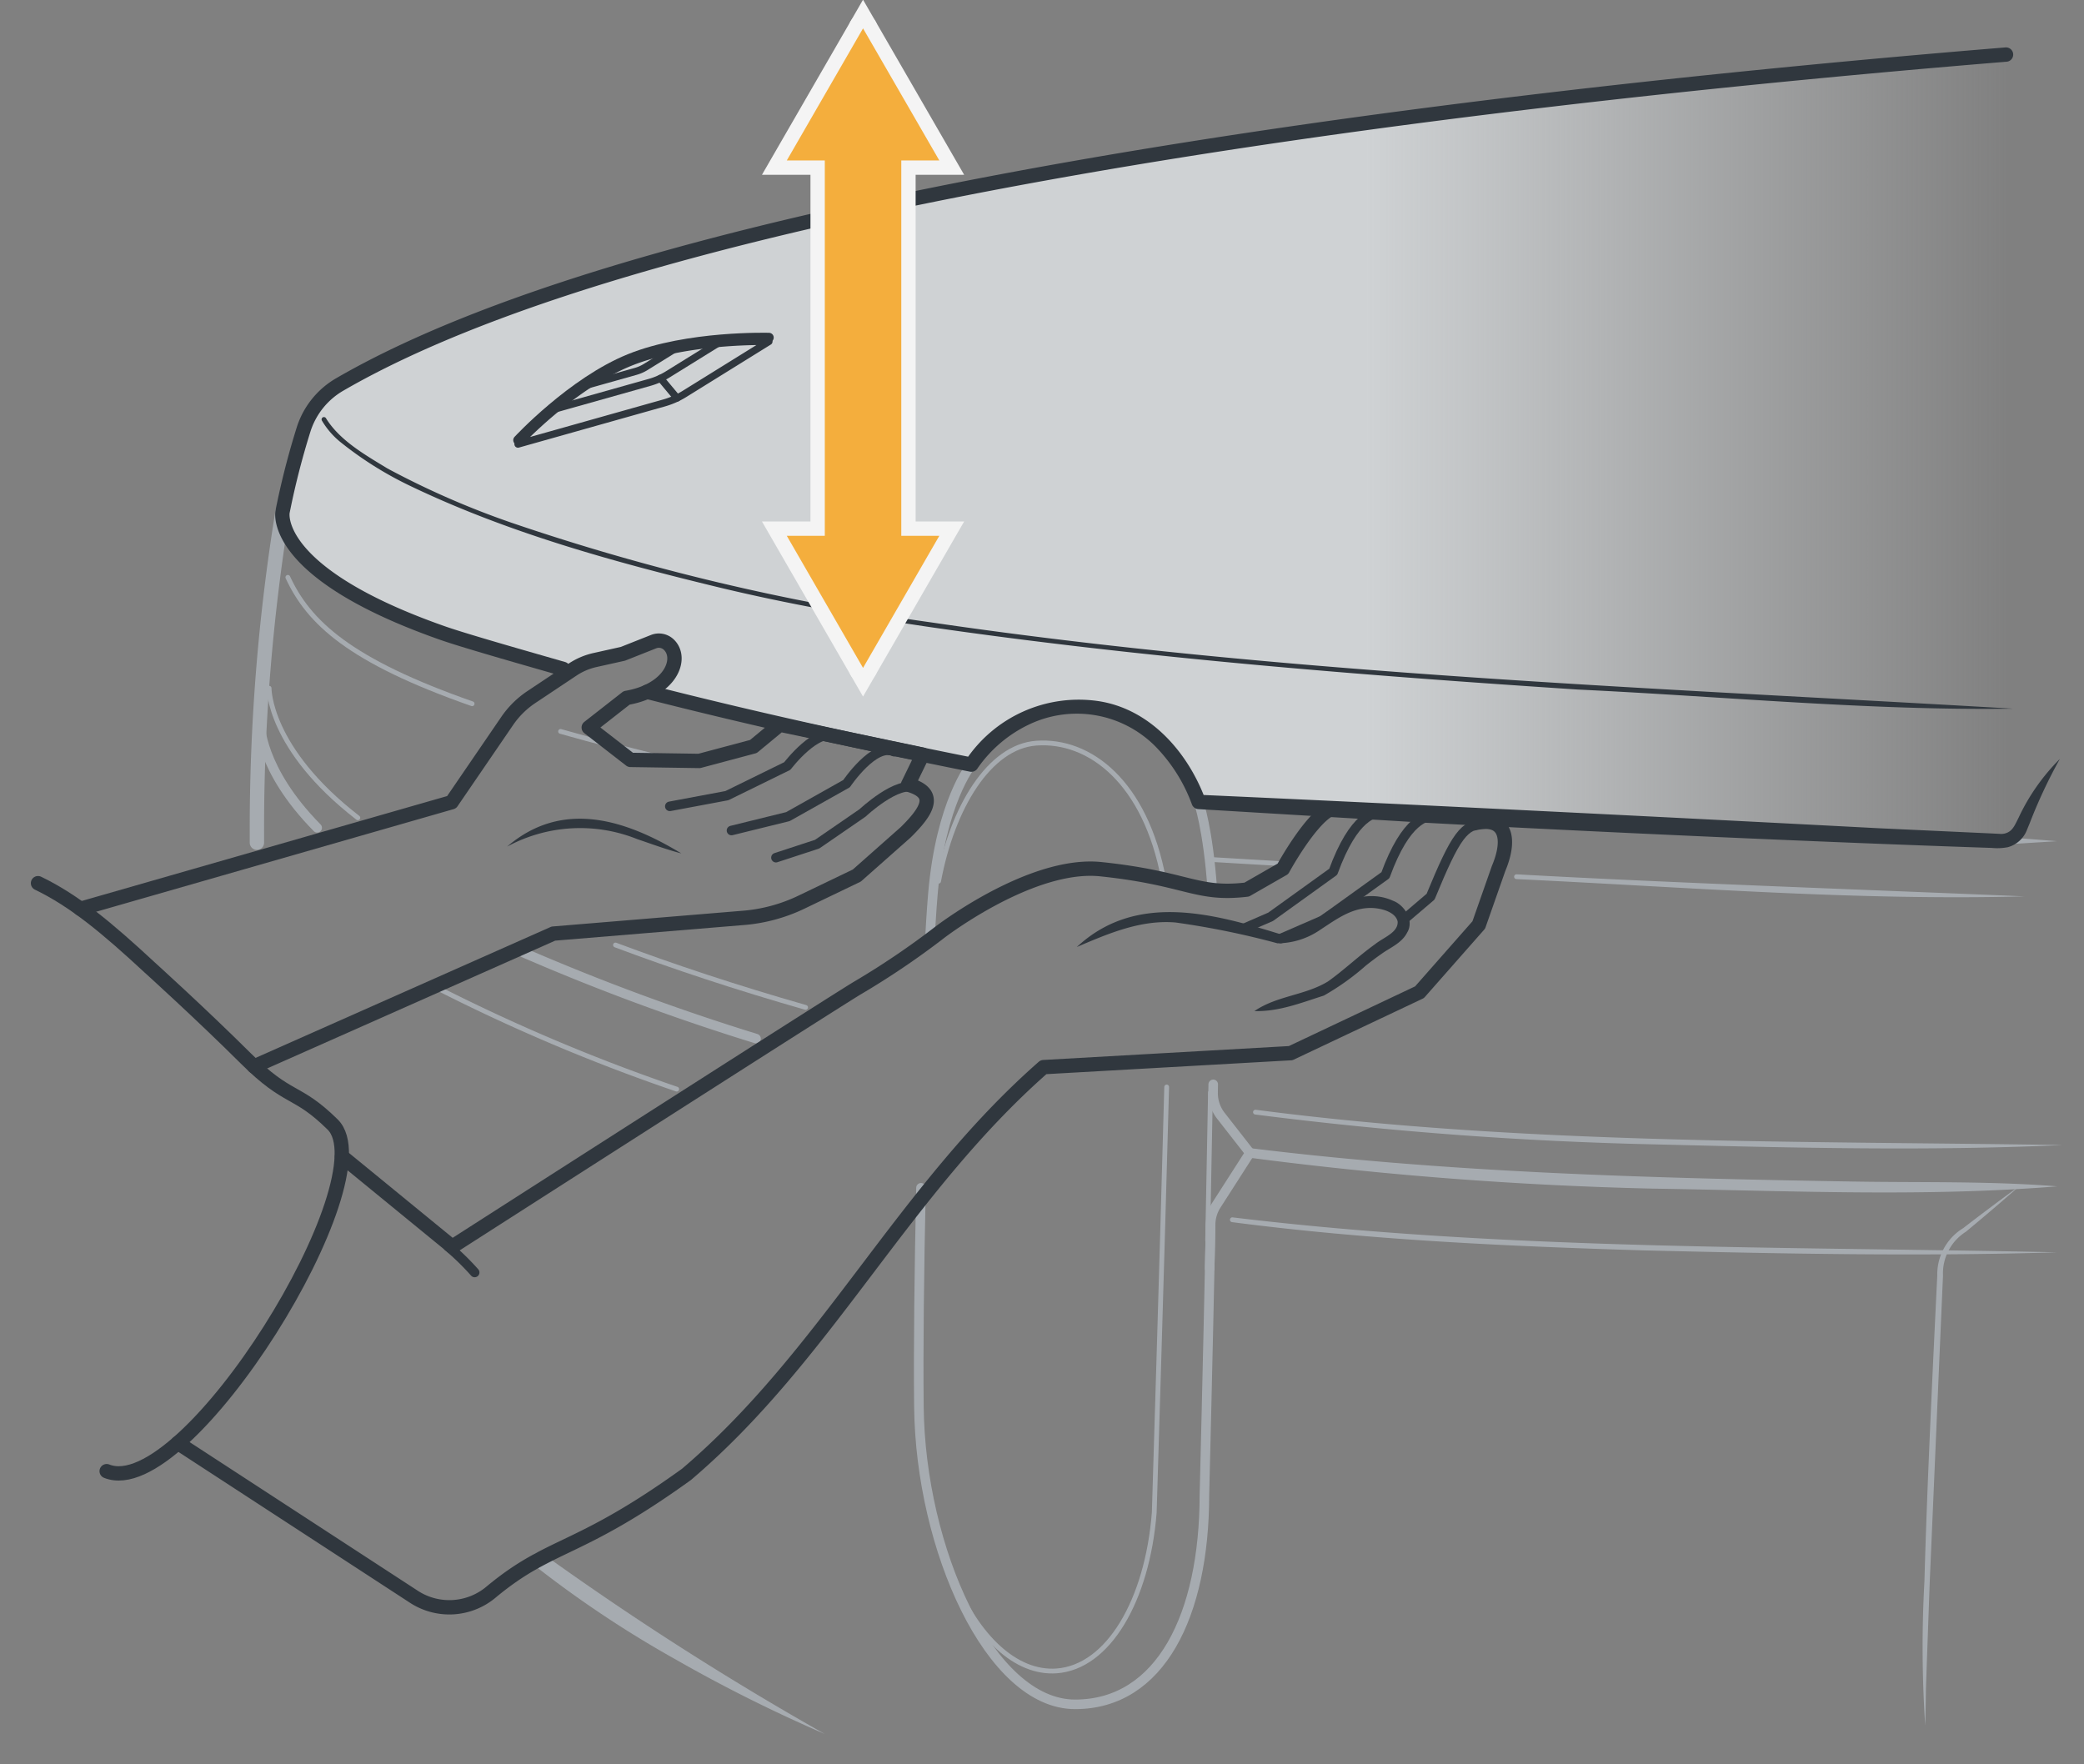 <svg xmlns="http://www.w3.org/2000/svg" xmlns:xlink="http://www.w3.org/1999/xlink" width="218" height="184.554" viewBox="0 0 218 184.554"><rect x="0" y="0" width="218" height="184.554" fill="#808080" stroke="none"/><defs><linearGradient id="fcf911ed-22ef-41e2-aeae-63d0a21aad73" x1="210.308" y1="46.618" x2="142.909" y2="46.618" gradientUnits="userSpaceOnUse"><stop offset="0" stop-color="#cfd2d4" stop-opacity="0"/><stop offset="1" stop-color="#cfd2d4"/></linearGradient></defs><g id="a74df101-025f-4404-9775-827e70c54e7a" data-name="below"><path d="M56.811,162.546A320.876,320.876,0,0,0,86.269,181.37a156.906,156.906,0,0,1-15.716-7.861,113.826,113.826,0,0,1-14.644-9.765.75.75,0,0,1,.9-1.2Z" style="fill:#a6abb0"/><path d="M29.556,53.526a206.4,206.4,0,0,0-2.682,33.65v.968" style="fill:none;stroke:#a6abb0;stroke-linecap:round;stroke-linejoin:round;stroke-width:1.5px"/><path d="M126.822,93.085c-.46-6.484-1.438-9.2-1.438-9.2" style="fill:none;stroke:#a6abb0;stroke-linecap:round;stroke-linejoin:round"/><path d="M96.343,124.243c-.19,8.5-.286,16.9-.219,22.916.162,14.793,7.4,31.116,16.338,31.116s13.507-9.334,13.527-21.851c0,0,.352-13.817.652-28.379" style="fill:none;stroke:#a6abb0;stroke-linecap:round;stroke-linejoin:round"/><path d="M101.61,79.982S98.4,83.924,97.587,93.515c-.073.852-.145,1.858-.216,3q-.057.889-.1,1.777" style="fill:none;stroke:#a6abb0;stroke-linecap:round;stroke-linejoin:round"/><path d="M215.2,87.988l-7.1.442a.5.5,0,0,1-.062-1,.591.591,0,0,1,.1,0l7.056.557Z" style="fill:#a6abb0"/><path d="M130.814,120.1c20.965,2.594,42.137,3.14,63.244,3.493,7.047.114,14.09-.062,21.145.5-14.081,1.136-28.208.453-42.313.237a395.916,395.916,0,0,1-42.214-3.236.5.5,0,0,1,.138-.99Z" style="fill:#a6abb0"/><path d="M134.355,90.354c-2.193-.127-3.447-.2-3.447-.2l-4.382-.26" style="fill:none;stroke:#a6abb0;stroke-linecap:round;stroke-linejoin:round;stroke-width:0.5px"/><path d="M211.769,93.761c-17.72.464-35.449-.968-53.144-1.807a.25.25,0,0,1,.027-.5c15.662.881,37.681,1.647,53.117,2.306Z" style="fill:#a6abb0"/><path d="M131.371,116.084c27.983,3.651,56.254,3.253,84.405,3.688-14.089.644-28.2.286-42.292-.06a398.75,398.75,0,0,1-42.182-3.133.25.25,0,1,1,.069-.495Z" style="fill:#a6abb0"/><path d="M54.756,99.644a235.429,235.429,0,0,0,24.329,8.994" style="fill:none;stroke:#a6abb0;stroke-linecap:round;stroke-linejoin:round"/><path d="M27.2,75.625s-.075,4.831,5.98,10.964" style="fill:none;stroke:#a6abb0;stroke-linecap:round;stroke-linejoin:round"/><path d="M211.378,123.948q-2.832,2.492-5.735,4.894a5.145,5.145,0,0,0-2.392,4.587c-.372,8.422-1.016,23.564-1.386,32-.087,2.414-.325,8.936-.4,11.29-.017,1.253-.035,2.507-.074,3.767a123.315,123.315,0,0,1-.083-15.077c.254-9.49.875-22.425,1.344-32a5.662,5.662,0,0,1,2.692-4.933q2.988-2.3,6.036-4.519Z" style="fill:#a6abb0"/><path d="M122.042,113.7c-.468,17.642-1.3,44.522-1.3,44.522-.723,9.177-4.808,16.171-10.222,16.556-4.259.3-8.283-3.558-10.788-9.592" style="fill:none;stroke:#a6abb0;stroke-linecap:round;stroke-linejoin:round;stroke-width:0.5px"/><path d="M98.184,92.171c1.445-7.724,5.315-14.088,10.23-14.438,5.6-.4,11.415,4.1,13.306,14.239" style="fill:none;stroke:#a6abb0;stroke-linecap:round;stroke-linejoin:round;stroke-width:0.5px"/><path d="M126.911,113.425l-.014.858a3.85,3.85,0,0,0,.814,2.426l3.034,3.885-3.5,5.457a3.846,3.846,0,0,0-.607,1.994l-.1,4.641" style="fill:none;stroke:#a6abb0;stroke-linecap:round;stroke-linejoin:round"/><path d="M45.211,103.071a191.747,191.747,0,0,0,25.576,10.852" style="fill:none;stroke:#a6abb0;stroke-linecap:round;stroke-linejoin:round;stroke-width:0.5px"/><path d="M128.946,127.339c28.613,3.457,57.487,3.025,86.253,3.654-14.4.442-28.808.145-43.207-.2-14.394-.435-28.808-1.094-43.111-2.956a.25.25,0,0,1,.065-.5Z" style="fill:#a6abb0"/><line x1="126.622" y1="114.283" x2="126.328" y2="129.738" style="fill:none;stroke:#a6abb0;stroke-linecap:round;stroke-linejoin:round;stroke-width:0.5px"/><path d="M58.638,76.506c3.517,1,7.474,2.026,11.931,3.1" style="fill:none;stroke:#a6abb0;stroke-linecap:round;stroke-linejoin:round;stroke-width:0.5px"/><path d="M30.111,60.389c2.184,4.717,6.457,8.738,19.278,13.224" style="fill:none;stroke:#a6abb0;stroke-linecap:round;stroke-linejoin:round;stroke-width:0.5px"/><path d="M64.381,98.847c6.022,2.261,12.663,4.462,19.889,6.527" style="fill:none;stroke:#a6abb0;stroke-linecap:round;stroke-linejoin:round;stroke-width:0.5px"/><path d="M28.151,71.987s-.1,6.3,9.283,13.554" style="fill:none;stroke:#a6abb0;stroke-linecap:round;stroke-linejoin:round;stroke-width:0.5px"/></g><g id="b1336038-b215-4912-9881-b176c7270318" data-name="illustration"><path d="M35.529,40.222c34.34-19.91,118.26-30.12,179.81-34.96v74.3a33.7,33.7,0,0,0-3.99,7.11,2.242,2.242,0,0,1-2.11,1.3c-30.19-1.14-83.85-4.08-83.85-4.08s-2.91-8.9-11.05-9.89c-8.41-.99-12.73,5.98-12.73,5.98s-1.91-.38-5.09-1.05l-4.2-.87c-7.26-1.58-15.69-3.393-24.636-5.706,2.79-1.3,3.384-3.753,2.151-4.914a1.507,1.507,0,0,0-1.566-.279l-3.213,1.269-2.925.657a7,7,0,0,0-2.34,1l-.126.09c-3.114-.891-10.645-3.006-13.4-3.976-18.05-6.34-16.7-12.68-16.7-12.68a81.447,81.447,0,0,1,2.21-8.64A8.433,8.433,0,0,1,35.529,40.222Z" style="fill:url(#fcf911ed-22ef-41e2-aeae-63d0a21aad73)"/><path d="M58.911,69.97C56.085,69.15,48.8,67.1,46.259,66.206c-18.044-6.34-16.7-12.68-16.7-12.68a82.416,82.416,0,0,1,2.211-8.643,8.355,8.355,0,0,1,3.765-4.666C68.862,20.9,148.891,10.713,209.843,5.708" style="fill:none;stroke:#30373e;stroke-linecap:round;stroke-linejoin:round;stroke-width:1.5px"/><path d="M215.465,79.4a53.088,53.088,0,0,0-3.13,6.671l-.282.683a2.979,2.979,0,0,1-2.025,1.864,5.834,5.834,0,0,1-1.682.074c-17.019-.565-42.231-1.7-59.3-2.636l-23.7-1.423a.758.758,0,0,1-.672-.516,17.022,17.022,0,0,0-3.842-6.073,11.585,11.585,0,0,0-13.193-2.258,13.7,13.7,0,0,0-5.388,4.591.751.751,0,0,1-.782.342c-11.38-2.28-22.709-4.757-33.96-7.631a.75.75,0,1,1,.374-1.453c11.206,2.863,22.529,5.339,33.874,7.611l-.782.342a14.2,14.2,0,0,1,13.873-6.259c5.459.8,9.421,5.362,11.252,10.322l-.671-.516c21.124.944,50.009,2.393,71.124,3.5l11.853.548.741.037a1.746,1.746,0,0,0,.531-.026c.842-.193,1.071-.857,1.486-1.673a21.506,21.506,0,0,1,4.3-6.125Z" style="fill:#30373e"/><path d="M54.184,46.455l15.262-4.3a8.344,8.344,0,0,0,2.146-.945l8.845-5.489s-8.493-.25-14.549,2.2S54.184,46.455,54.184,46.455Z" style="fill:none;stroke:#30373e;stroke-linecap:round;stroke-linejoin:round;stroke-width:0.75px"/><path d="M57.735,42.873,67.942,40a7.4,7.4,0,0,0,1.9-.836l5.968-3.7" style="fill:none;stroke:#30373e;stroke-linecap:round;stroke-linejoin:round;stroke-width:0.75px"/><path d="M60.767,40.459l5.722-1.61a4.143,4.143,0,0,0,1.064-.468L70.9,36.305" style="fill:none;stroke:#30373e;stroke-linecap:round;stroke-linejoin:round;stroke-width:0.75px"/><path d="M80.437,35.311s-8.493-.25-14.549,2.194-11.7,8.535-11.7,8.535" style="fill:none;stroke:#30373e;stroke-linecap:round;stroke-linejoin:round"/><path d="M8.415,95.061,47.24,83.915l5.814-8.5a9.373,9.373,0,0,1,2.54-2.509l4.3-2.865a6.949,6.949,0,0,1,2.34-1l2.928-.653,3.211-1.273a1.5,1.5,0,0,1,1.564.29c1.526,1.41.279,4.791-4.387,5.594l-3.964,3.1,4.364,3.386,7.2.109,5.663-1.511L81.573,75.8l14.941,3.131-1.528,3.137c3.141.884,2.073,2.716-.255,5l-5.1,4.513-5.8,2.788a17.25,17.25,0,0,1-6.243,1.656l-19.7,1.63L26.579,111.546" style="fill:none;stroke:#30373e;stroke-linecap:round;stroke-linejoin:round;stroke-width:1.5px"/><path d="M53.051,88.553c5.77-4.955,12.383-2.827,18.218.713-1.568-.408-3.084-.979-4.588-1.485a16.033,16.033,0,0,0-13.63.772Z" style="fill:#30373e"/><path d="M95.823,82.437c-1.876-.9-5.59,2.591-5.59,2.591L85.478,88.3l-4.309,1.411" style="fill:none;stroke:#30373e;stroke-linecap:round;stroke-linejoin:round"/><path d="M93.534,78.626c-2.056-.987-4.978,3.343-4.978,3.343l-6.137,3.45-5.9,1.453" style="fill:none;stroke:#30373e;stroke-linecap:round;stroke-linejoin:round"/><path d="M87.516,77.066c-2-1.1-5.158,3.058-5.158,3.058l-6.321,3.1-5.97,1.118" style="fill:none;stroke:#30373e;stroke-linecap:round;stroke-linejoin:round"/><path d="M11.158,153.884c8.367,3.369,29.313-30.679,23.636-36.263-3.821-3.758-4.564-2.417-9.065-6.894-4.715-4.69-10.088-9.546-10.088-9.546-4.429-4.106-7.847-6.959-11.665-8.8" style="fill:none;stroke:#30373e;stroke-linecap:round;stroke-linejoin:round;stroke-width:1.5px"/><path d="M18.605,150.938l24.78,16.142a6.791,6.791,0,0,0,8.057-.608c6.26-5.172,8.965-4.033,20.366-12.25,14.636-12.427,22.644-29.687,37.353-42.6l25.852-1.462,13.476-6.372,6.2-7.038,2.071-5.9c1.317-3.121.779-5.548-2.535-4.732l-.072-.615-14.992-.858c-2.15,1.07-4.959,6.236-4.959,6.236l-3.786,2.171c-5.31.628-6.188-1.181-15.252-2.133-6.329-.665-14.413,4.771-16.794,6.551A84.244,84.244,0,0,1,89.6,103.4c-3.323,2.034-28.582,18.211-42.3,27l-11.53-9.434" style="fill:none;stroke:#30373e;stroke-linecap:round;stroke-linejoin:round;stroke-width:1.5px"/><path d="M155.332,86.183c-2.175,0-3.025,1.166-5.684,7.611l-2.84,2.421" style="fill:none;stroke:#30373e;stroke-linecap:round;stroke-linejoin:round"/><path d="M150.17,85.269c-.923.056-3.078.335-5.247,6.281l-6.549,4.709-4.4,1.913" style="fill:none;stroke:#30373e;stroke-linecap:round;stroke-linejoin:round"/><path d="M144.713,84.906c-.923.056-3.078.335-5.247,6.281l-6.549,4.71-2.963,1.288" style="fill:none;stroke:#30373e;stroke-linecap:round;stroke-linejoin:round"/><path d="M112.648,99.053c6.111-5.695,14.1-3.564,21.252-1.345.018,0-.171-.018-.169-.018a7.683,7.683,0,0,0,3.659-1.321c2.29-1.737,5.307-3.517,8.32-2.152,1.176.426,2.286,2.053,1.468,3.363-.548,1.072-1.8,1.566-2.629,2.172-.562.388-1.113.806-1.66,1.238a25.937,25.937,0,0,1-4.406,3.149c-2.389.758-4.7,1.69-7.264,1.62,2.373-1.618,5.277-1.631,7.68-3.088,1.668-1.176,3.245-2.7,4.95-3.912.878-.711,2.428-1.214,2.354-2.369-.231-1.033-1.793-1.412-2.8-1.418-2.062-.006-3.656,1.216-5.378,2.339a7.9,7.9,0,0,1-4.4,1.357,86.263,86.263,0,0,0-10.655-2.175c-3.613-.307-7.014,1.144-10.316,2.56Z" style="fill:#30373e"/><path d="M46.884,130.4a26.778,26.778,0,0,1,2.769,2.7" style="fill:none;stroke:#30373e;stroke-linecap:round;stroke-linejoin:round"/><path d="M34.138,43.812c1.464,2.31,4.1,3.792,6.4,5.194A88.245,88.245,0,0,0,53.46,54.662,236.6,236.6,0,0,0,97.443,65.108c37.387,5.486,75.729,6.827,113.139,9.019-14.843.223-30.456-1.289-45.535-2-22.614-1.49-45.237-3.277-67.678-6.521C90.02,64.532,82.3,63.157,75.084,61.412,64.077,58.745,53.05,55.705,42.806,50.776a37.327,37.327,0,0,1-7.223-4.559,8.354,8.354,0,0,1-1.913-2.229.248.248,0,0,1,.1-.335.261.261,0,0,1,.365.159Z" style="fill:#30373e"/><line x1="69.094" y1="39.57" x2="70.821" y2="41.638" style="fill:none;stroke:#30373e;stroke-linecap:round;stroke-linejoin:round;stroke-width:0.75px"/></g><g id="f2229a95-2dce-4986-9c81-7869fd09f913" data-name="above"><line x1="90.28" y1="2.969" x2="90.28" y2="69.861" style="fill:none;stroke:#f4f4f4;stroke-linecap:round;stroke-width:3px"/><rect x="86.28" y="14.451" width="8" height="43.929" style="fill:none;stroke:#f4f4f4;stroke-linecap:round;stroke-width:3px"/><polygon points="82.302 16.785 90.28 2.969 98.259 16.785 82.302 16.785" style="fill:none;stroke:#f4f4f4;stroke-linecap:round;stroke-width:3px"/><polygon points="82.302 56.045 90.28 69.861 98.259 56.045 82.302 56.045" style="fill:none;stroke:#f4f4f4;stroke-linecap:round;stroke-width:3px"/><line x1="90.28" y1="14.451" x2="90.28" y2="58.379" style="fill:none;stroke:#f4ae3d;stroke-miterlimit:10;stroke-width:8px"/><polygon points="82.302 16.785 90.28 2.969 98.259 16.785 82.302 16.785" style="fill:#f4ae3d"/><polygon points="82.302 56.045 90.28 69.861 98.259 56.045 82.302 56.045" style="fill:#f4ae3d"/></g></svg>